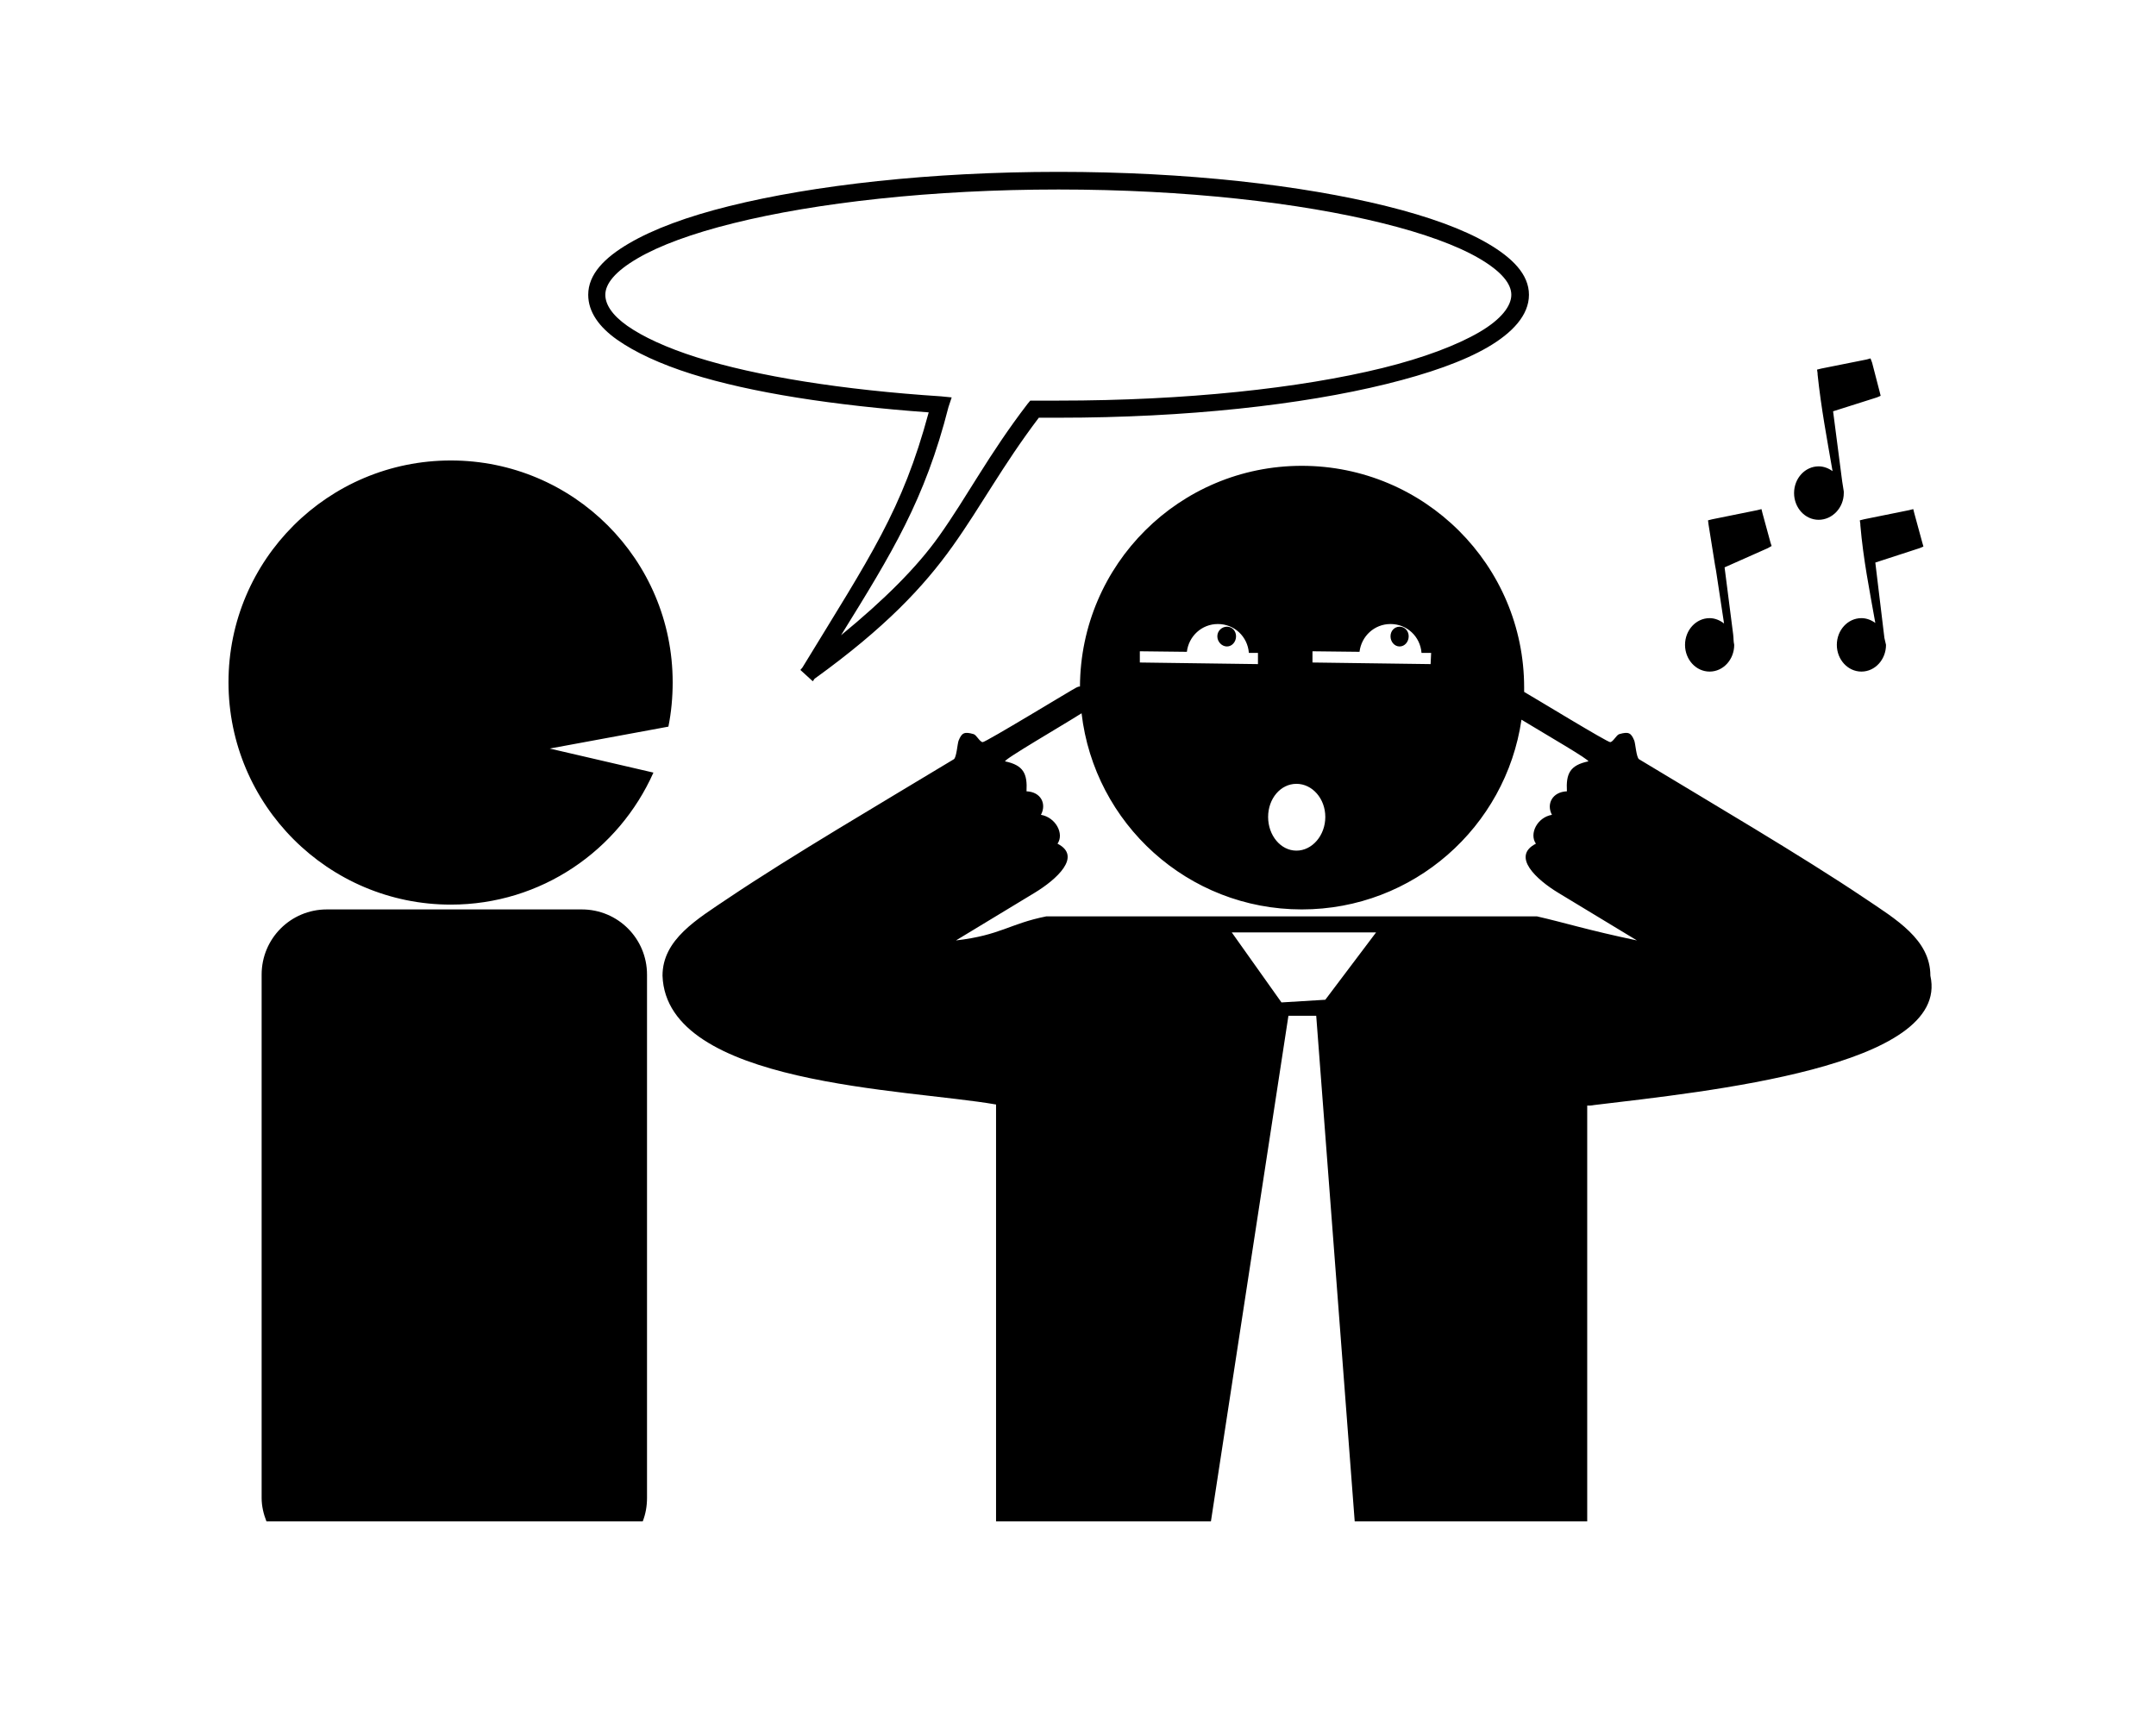 <?xml version="1.0" ?>
<svg xmlns="http://www.w3.org/2000/svg" xmlns:cc="http://creativecommons.org/ns#" xmlns:dc="http://purl.org/dc/elements/1.1/" xmlns:ev="http://www.w3.org/2001/xml-events" xmlns:inkscape="http://www.inkscape.org/namespaces/inkscape" xmlns:rdf="http://www.w3.org/1999/02/22-rdf-syntax-ns#" xmlns:sodipodi="http://sodipodi.sourceforge.net/DTD/sodipodi-0.dtd" xmlns:svg="http://www.w3.org/2000/svg" xmlns:xlink="http://www.w3.org/1999/xlink" baseProfile="full" height="476px" version="1.1" viewBox="0 0 80 80" width="600px" x="0px" y="0px">
	<defs/>
	<path d="M 39.092,8.039 C 33.103,8.039 27.641,8.659 23.692,9.639 C 21.717,10.129 20.138,10.717 18.992,11.389 C 17.846,12.061 17.092,12.833 17.092,13.789 C 17.092,14.592 17.603,15.298 18.442,15.889 C 19.28,16.479 20.462,17.03 21.917,17.489 C 24.707,18.369 28.606,18.97 33.017,19.289 C 31.776,23.893 30.293,26.003 27.117,31.214 C 27.082,31.271 27.052,31.281 27.017,31.339 L 27.592,31.864 C 27.649,31.823 27.636,31.779 27.692,31.739 C 30.972,29.373 32.787,27.442 34.142,25.539 C 35.486,23.651 36.456,21.801 38.167,19.539 C 38.465,19.54 38.794,19.539 39.092,19.539 C 45.08,19.539 50.461,18.938 54.417,17.964 C 56.395,17.477 58.018,16.908 59.167,16.239 C 60.315,15.569 61.092,14.745 61.092,13.789 C 61.092,12.833 60.315,12.061 59.167,11.389 C 58.019,10.717 56.395,10.129 54.417,9.639 C 50.461,8.659 45.081,8.039 39.092,8.039 L 39.092,8.039 M 39.092,8.864 C 45.027,8.864 50.378,9.481 54.242,10.439 C 56.174,10.917 57.728,11.481 58.767,12.089 C 59.805,12.697 60.267,13.27 60.267,13.789 C 60.267,14.308 59.805,14.933 58.767,15.539 C 57.728,16.144 56.174,16.738 54.242,17.214 C 50.378,18.165 45.027,18.739 39.092,18.739 C 38.716,18.739 38.303,18.743 37.942,18.739 L 37.767,18.739 L 37.642,18.889 C 35.806,21.285 34.829,23.211 33.492,25.089 C 32.463,26.534 30.955,28.041 28.917,29.714 C 31.309,25.852 32.839,23.376 33.942,19.039 L 34.092,18.589 L 33.592,18.539 C 28.987,18.239 24.98,17.601 22.167,16.714 C 20.76,16.27 19.646,15.752 18.917,15.239 C 18.188,14.725 17.892,14.225 17.892,13.789 C 17.892,13.27 18.356,12.696 19.392,12.089 C 20.428,11.481 21.963,10.917 23.892,10.439 C 27.749,9.481 33.157,8.864 39.092,8.864 L 39.092,8.864 M 77.067,16.764 L 76.892,16.814 L 74.767,17.239 L 74.567,17.289 L 74.592,17.464 L 74.592,17.489 L 74.592,17.514 C 74.758,19.091 75.028,20.508 75.292,22.039 C 75.108,21.904 74.881,21.814 74.642,21.814 C 74.005,21.814 73.492,22.375 73.492,23.064 C 73.492,23.752 74.005,24.314 74.642,24.314 C 75.279,24.314 75.817,23.752 75.817,23.064 C 75.817,23.038 75.818,23.014 75.817,22.989 L 75.742,22.514 L 75.317,19.239 L 77.367,18.589 L 77.542,18.514 L 77.492,18.314 L 77.142,16.964 L 77.067,16.764 L 77.067,16.764 M 10.667,21.539 C 4.931,21.539 0.267,26.178 0.267,31.914 C 0.267,37.649 4.931,42.314 10.667,42.314 C 14.9,42.314 18.524,39.772 20.142,36.139 L 15.292,35.014 L 20.842,33.989 C 20.977,33.32 21.042,32.622 21.042,31.914 C 21.042,26.178 16.402,21.539 10.667,21.539 L 10.667,21.539 M 50.467,21.789 C 44.748,21.789 40.119,26.402 40.092,32.114 C 40.084,32.114 40.075,32.114 40.067,32.114 C 40.013,32.114 39.967,32.143 39.917,32.164 C 39.788,32.218 35.681,34.722 35.542,34.714 C 35.402,34.705 35.252,34.377 35.117,34.339 C 34.675,34.212 34.564,34.284 34.417,34.639 C 34.361,34.771 34.32,35.436 34.192,35.514 C 30.896,37.507 26.584,40.035 23.642,42.014 C 22.173,43.004 20.567,43.946 20.567,45.639 C 20.747,50.771 31.989,50.933 36.167,51.664 L 36.167,71.164 L 46.217,71.164 L 49.842,47.514 L 51.142,47.514 L 52.942,71.164 L 63.817,71.164 L 63.817,51.714 C 63.907,51.717 64.006,51.716 64.142,51.689 C 69.39,51.057 80.83,49.91 79.867,45.639 C 79.867,43.946 78.26,43.004 76.792,42.014 C 73.85,40.035 69.538,37.507 66.242,35.514 C 66.114,35.436 66.072,34.771 66.017,34.639 C 65.869,34.284 65.759,34.212 65.317,34.339 C 65.181,34.377 65.031,34.705 64.892,34.714 C 64.763,34.722 61.495,32.729 60.867,32.364 C 60.868,32.296 60.867,32.232 60.867,32.164 C 60.867,26.428 56.202,21.789 50.467,21.789 L 50.467,21.789 M 71.967,23.814 L 71.767,23.864 L 69.667,24.289 L 69.467,24.339 L 69.492,24.539 L 69.792,26.414 L 69.842,26.689 L 70.217,29.164 C 70.028,29.017 69.793,28.914 69.542,28.914 C 68.905,28.914 68.392,29.475 68.392,30.164 C 68.392,30.852 68.905,31.414 69.542,31.414 C 70.179,31.414 70.692,30.852 70.692,30.164 C 70.651,29.979 70.668,29.859 70.642,29.664 L 70.242,26.539 L 72.267,25.639 L 72.442,25.539 L 72.392,25.389 L 72.017,24.014 L 71.967,23.814 L 71.967,23.814 M 79.067,23.814 L 78.867,23.864 L 76.767,24.289 L 76.567,24.339 L 76.592,24.514 L 76.592,24.539 L 76.592,24.564 C 76.731,26.175 77.016,27.582 77.292,29.139 C 77.108,29.004 76.881,28.914 76.642,28.914 C 76.005,28.914 75.492,29.475 75.492,30.164 C 75.492,30.852 76.005,31.414 76.642,31.414 C 77.279,31.414 77.792,30.852 77.792,30.164 C 77.771,30.056 77.739,29.952 77.717,29.839 L 77.292,26.314 L 79.367,25.639 L 79.542,25.564 L 79.492,25.389 L 79.117,24.014 L 79.067,23.814 L 79.067,23.814 M 46.542,29.189 C 47.315,29.189 47.933,29.776 47.992,30.539 L 48.417,30.539 L 48.417,31.064 L 42.892,30.989 L 42.892,30.464 L 45.092,30.489 C 45.179,29.758 45.787,29.189 46.542,29.189 L 46.542,29.189 M 54.617,29.189 C 55.39,29.189 56.008,29.776 56.067,30.539 L 56.517,30.539 L 56.492,31.064 L 50.967,30.989 L 50.967,30.464 L 53.167,30.489 C 53.254,29.758 53.862,29.189 54.617,29.189 L 54.617,29.189 M 46.967,29.314 C 46.727,29.314 46.517,29.509 46.517,29.764 C 46.517,30.019 46.727,30.239 46.967,30.239 C 47.207,30.239 47.392,30.019 47.392,29.764 C 47.392,29.509 47.207,29.314 46.967,29.314 M 55.042,29.314 C 54.802,29.314 54.617,29.509 54.617,29.764 C 54.617,30.019 54.802,30.239 55.042,30.239 C 55.282,30.239 55.467,30.019 55.467,29.764 C 55.467,29.509 55.282,29.314 55.042,29.314 M 40.167,33.364 C 40.766,38.527 45.141,42.539 50.467,42.539 C 55.69,42.539 60.009,38.683 60.742,33.664 C 61.94,34.389 63.949,35.553 63.867,35.614 C 63.001,35.795 62.822,36.196 62.867,37.014 C 62.181,37.043 61.898,37.611 62.167,38.114 C 61.476,38.232 61.095,39.002 61.417,39.464 C 60.253,40.058 61.444,41.145 62.467,41.764 L 66.142,43.989 C 63.87,43.514 62.715,43.147 61.467,42.864 L 38.517,42.864 C 36.793,43.208 36.378,43.748 34.292,43.989 L 37.967,41.764 C 38.989,41.145 40.206,40.058 39.042,39.464 C 39.364,39.002 38.957,38.232 38.267,38.114 C 38.536,37.611 38.278,37.043 37.592,37.014 C 37.637,36.196 37.457,35.795 36.592,35.614 C 36.495,35.542 39.243,33.95 40.167,33.364 M 50.217,36.664 C 50.957,36.664 51.567,37.353 51.567,38.214 C 51.567,39.074 50.957,39.789 50.217,39.789 C 49.477,39.789 48.892,39.074 48.892,38.214 C 48.892,37.353 49.477,36.664 50.217,36.664 M 4.867,42.539 C 3.178,42.539 1.817,43.9 1.817,45.589 L 1.817,70.064 C 1.817,70.457 1.907,70.819 2.042,71.164 L 19.642,71.164 C 19.776,70.819 19.842,70.457 19.842,70.064 L 19.842,45.589 C 19.842,43.9 18.481,42.539 16.792,42.539 L 4.867,42.539 L 4.867,42.539 M 47.192,43.614 L 53.942,43.614 L 51.567,46.764 L 49.517,46.889 L 47.192,43.614" display="inline" fill="#000000" fill-opacity="1" fill-rule="nonzero" marker="none" overflow="visible" stroke="none" style="color:#000000;enable-background:accumulate;" visibility="visible"/>
</svg>
